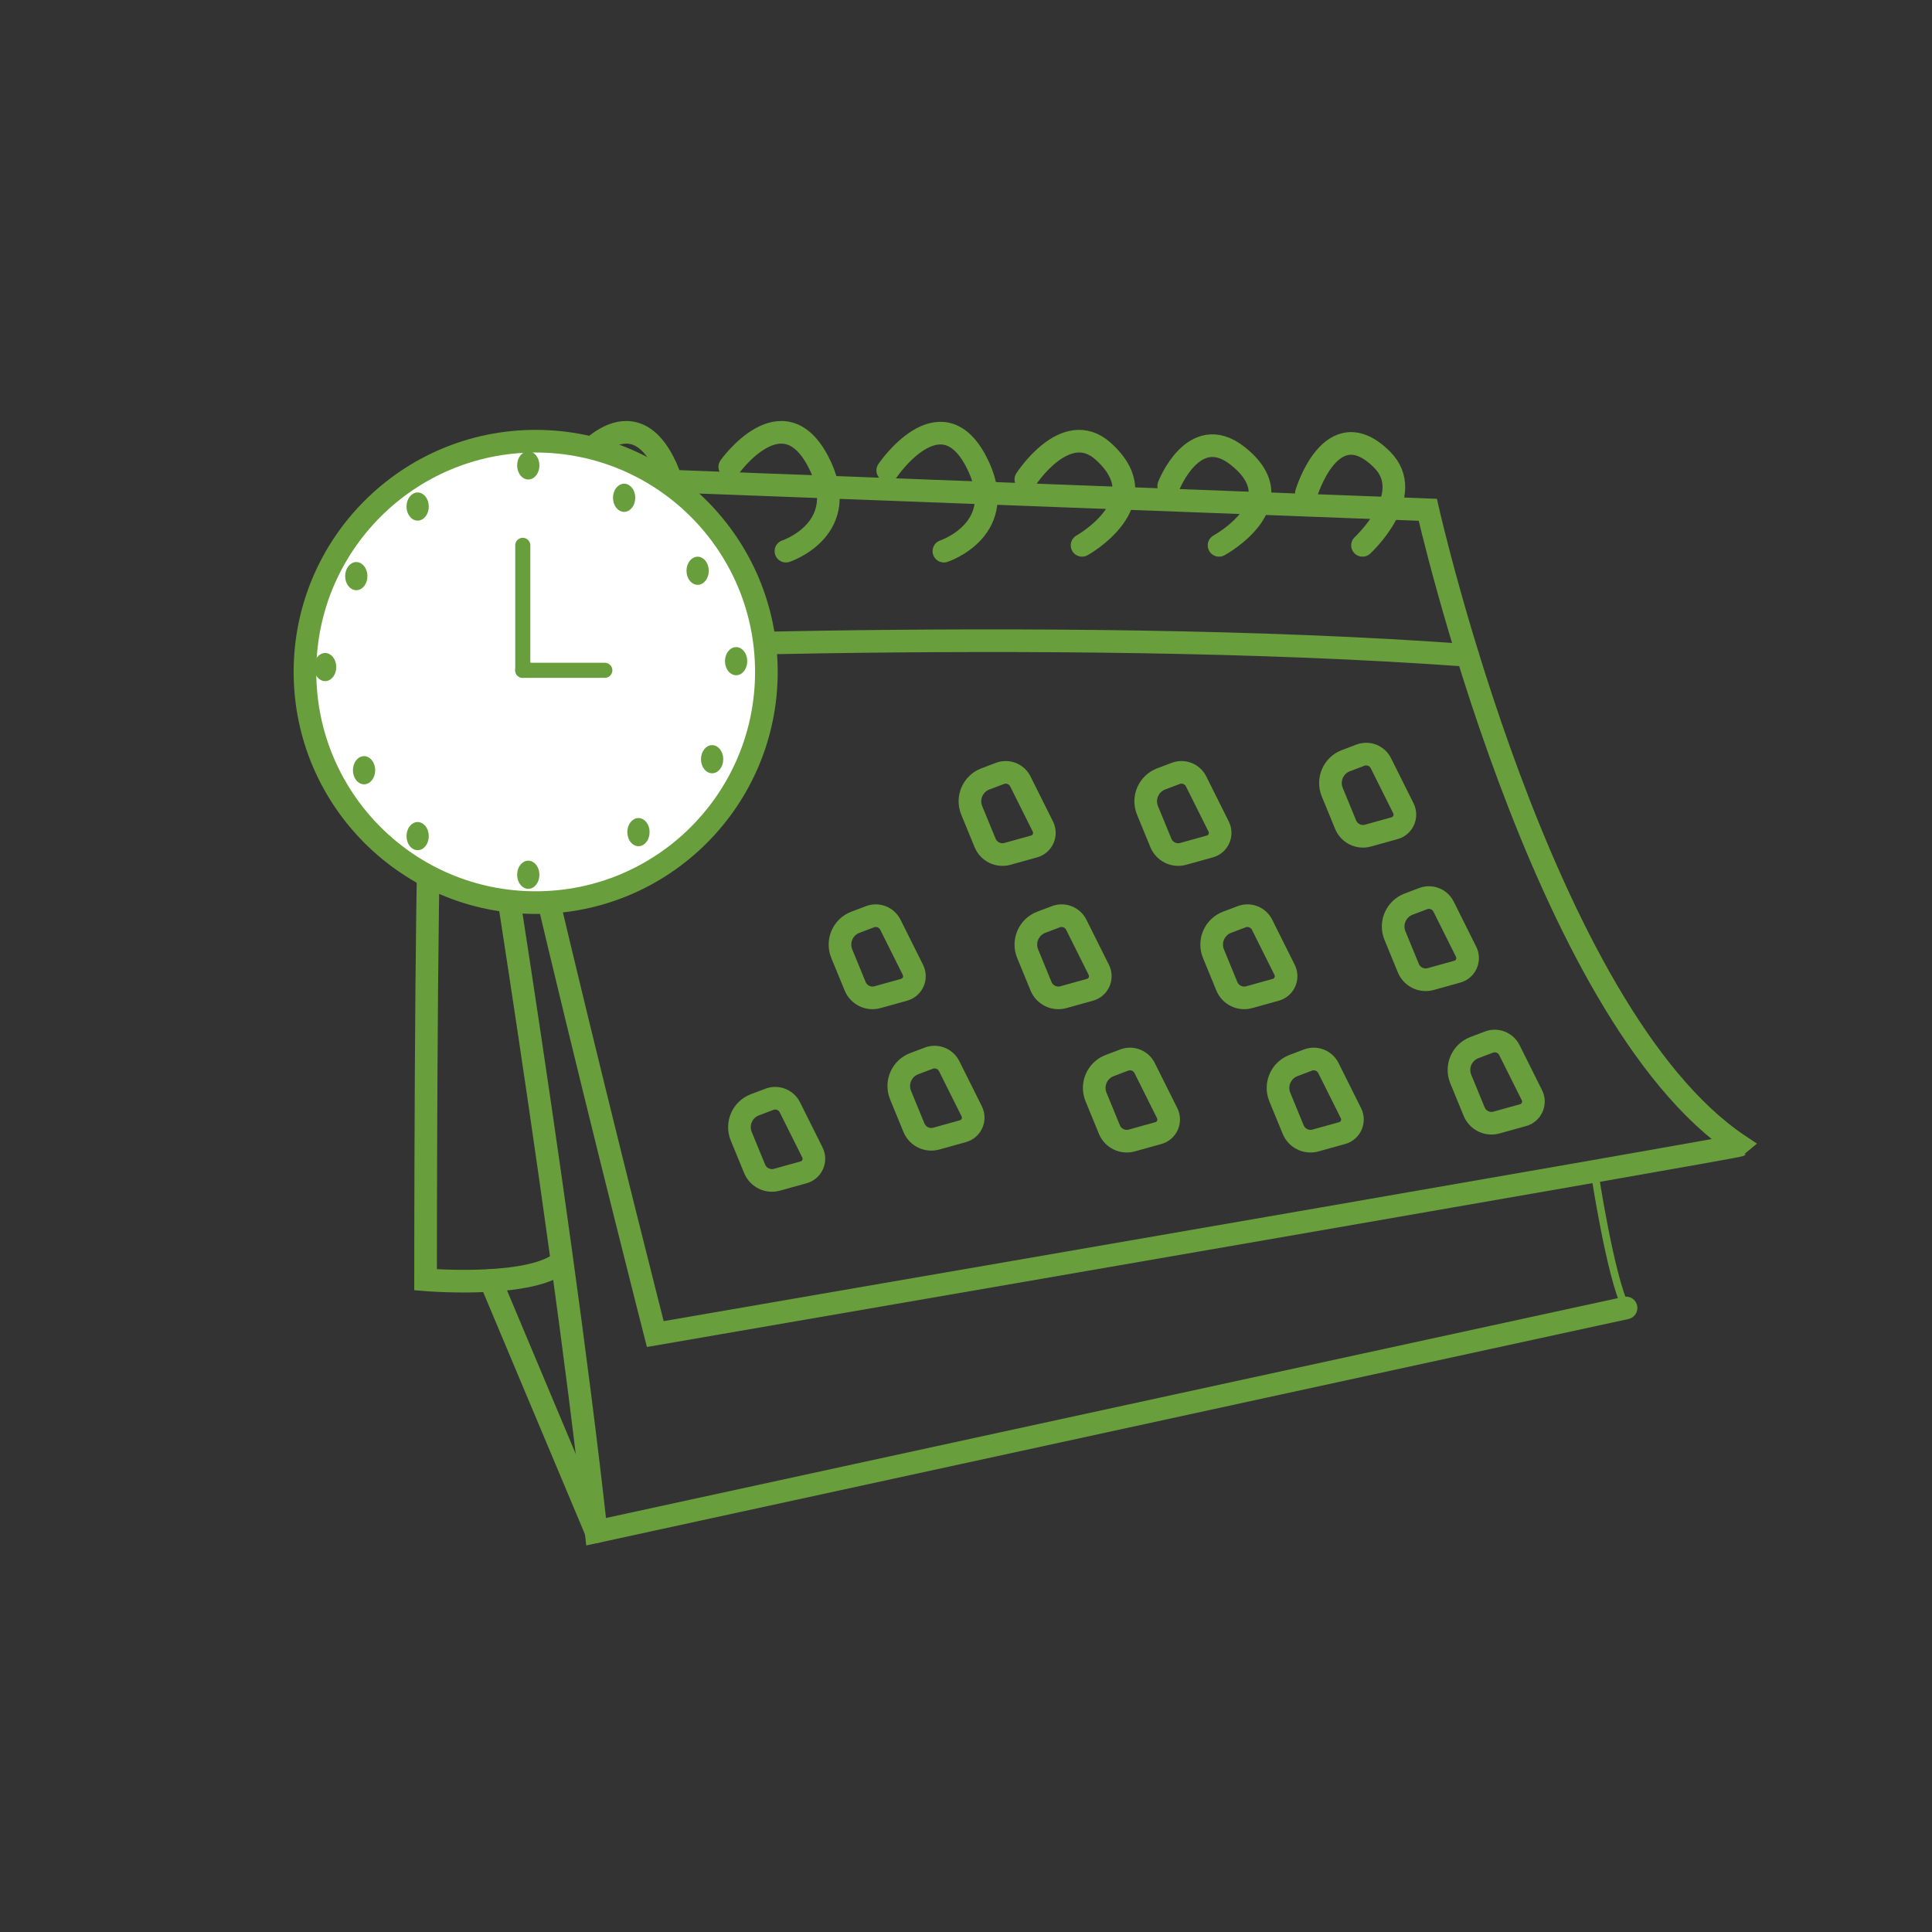 <?xml version="1.0" encoding="utf-8"?>
<!-- Generator: Adobe Illustrator 24.0.1, SVG Export Plug-In . SVG Version: 6.00 Build 0)  -->
<svg version="1.1" id="Layer_1" xmlns="http://www.w3.org/2000/svg" xmlns:xlink="http://www.w3.org/1999/xlink" x="0px" y="0px"
	 viewBox="0 0 256 256" style="enable-background:new 0 0 256 256;" xml:space="preserve">
<rect x="0" y="0" width="256" height="256" fill="#333333" stroke="none"/>
<style type="text/css">
	.st0{fill:none;stroke:#699E3C;stroke-width:3;stroke-linecap:round;stroke-miterlimit:10;}
	.st1{fill:none;stroke:#699E3C;stroke-linecap:round;stroke-miterlimit:10;}
	.st2{fill:#FFFFFF;stroke:#699E3C;stroke-width:3;stroke-miterlimit:10;}
	.st3{fill:none;stroke:#699E3C;stroke-width:2;stroke-linecap:round;stroke-miterlimit:10;}
	.st4{fill:#699E3C;stroke:#699E3C;stroke-width:0.25;stroke-miterlimit:10;}
</style>
<g>
	<g>
		<path class="st0" d="M62.51,62.76l126.68,4.79c0,0,15.06,66.76,41.26,84.22c-0.06,0.06-7.59,1.4-19.17,3.43
			c-39.11,6.85-124.45,21.57-124.45,21.57S61.14,76.29,61.14,62.76H62.51z"/>
		<path class="st1" d="M211.27,155.21c0,0,2.1,13.99,4.19,18.1"/>
		<path class="st0" d="M215.46,173.31L78.99,202.96C73.98,157.39,62.55,88.57,62.55,88.57l-1.41-25.81c0,0-3.9,39.16-4.11,42.88
			c-0.64,11.56-0.64,63.94-0.64,63.94s12.33,1.03,17.2-1.8"/>
		<line class="st0" x1="65" y1="169.66" x2="78.99" y2="202.96"/>
		<line class="st1" x1="65.16" y1="86.33" x2="65.16" y2="86.33"/>
		<path class="st0" d="M65.16,86.33c0,0,74.17-3.54,129.31,0.51"/>
		<path class="st0" d="M76.16,61.86c0,0,6.93-9.76,11.68-0.77c4.75,8.98-4.24,11.94-4.24,11.94"/>
		<path class="st0" d="M96.7,61.86c0,0,6.93-9.76,11.68-0.77c4.75,8.98-4.24,11.94-4.24,11.94"/>
		<path class="st0" d="M117.63,62.33c0,0,6.93-10.23,11.68-1.24c4.75,8.98-4.24,11.94-4.24,11.94"/>
		<path class="st0" d="M135.93,63.53c0,0,5.24-8.17,10.21-3.77c7.6,6.74-2.76,12.5-2.76,12.5"/>
		<path class="st0" d="M154.86,64.39c0,0,3.3-8.52,9.07-4.03c8.02,6.24-2.4,11.9-2.4,11.9"/>
		<path class="st0" d="M173.1,65.36c0,0,3.31-11.14,10.01-4.48c4.71,4.67-2.57,11.38-2.57,11.38"/>
		<g>
			<path class="st0" d="M128.76,107.38l1.77,4.31c0.48,1.17,1.76,1.79,2.97,1.45l3.52-0.98c1.13-0.31,1.69-1.58,1.17-2.63
				l-2.99-5.99c-0.5-0.99-1.66-1.45-2.7-1.06l-1.93,0.73C128.9,103.84,128.08,105.73,128.76,107.38z"/>
			<path class="st0" d="M152.05,107.38l1.77,4.31c0.48,1.17,1.76,1.79,2.97,1.45l3.52-0.98c1.13-0.31,1.69-1.58,1.17-2.63
				l-2.99-5.99c-0.5-0.99-1.66-1.45-2.7-1.06l-1.93,0.73C152.19,103.84,151.37,105.73,152.05,107.38z"/>
			<path class="st0" d="M176.53,104.96l1.77,4.31c0.48,1.17,1.76,1.79,2.97,1.45l3.52-0.98c1.13-0.31,1.69-1.58,1.17-2.63
				l-2.99-5.99c-0.5-0.99-1.66-1.45-2.7-1.06l-1.93,0.73C176.67,101.42,175.85,103.31,176.53,104.96z"/>
			<path class="st0" d="M184.84,123.97l1.77,4.31c0.48,1.17,1.76,1.79,2.97,1.45l3.52-0.98c1.13-0.31,1.69-1.58,1.17-2.63
				l-2.99-5.99c-0.5-0.99-1.66-1.45-2.7-1.06l-1.93,0.73C184.98,120.43,184.16,122.32,184.84,123.97z"/>
			<path class="st0" d="M160.79,126.37l1.77,4.31c0.48,1.17,1.76,1.79,2.97,1.45l3.52-0.98c1.13-0.31,1.69-1.58,1.17-2.63
				l-2.99-5.99c-0.5-0.99-1.66-1.45-2.7-1.06l-1.93,0.73C160.93,122.83,160.11,124.72,160.79,126.37z"/>
			<path class="st0" d="M136.17,126.37l1.77,4.31c0.48,1.17,1.76,1.79,2.97,1.45l3.52-0.98c1.13-0.31,1.69-1.58,1.17-2.63
				l-2.99-5.99c-0.5-0.99-1.66-1.45-2.7-1.06l-1.93,0.73C136.31,122.83,135.49,124.72,136.17,126.37z"/>
			<path class="st0" d="M111.54,126.37l1.77,4.31c0.48,1.17,1.76,1.79,2.97,1.45l3.52-0.98c1.13-0.31,1.69-1.58,1.17-2.63
				l-2.99-5.99c-0.5-0.99-1.66-1.45-2.7-1.06l-1.93,0.73C111.68,122.83,110.86,124.72,111.54,126.37z"/>
			<path class="st0" d="M98.22,150.56l1.77,4.31c0.48,1.17,1.76,1.79,2.97,1.45l3.52-0.98c1.13-0.31,1.69-1.58,1.17-2.63l-2.99-5.99
				c-0.5-0.99-1.66-1.45-2.7-1.06l-1.93,0.73C98.36,147.02,97.54,148.9,98.22,150.56z"/>
			<path class="st0" d="M119.33,145.11l1.77,4.31c0.48,1.17,1.76,1.79,2.97,1.45l3.52-0.98c1.13-0.31,1.69-1.58,1.17-2.63
				l-2.99-5.99c-0.5-0.99-1.66-1.45-2.7-1.06l-1.93,0.73C119.47,141.57,118.65,143.46,119.33,145.11z"/>
			<path class="st0" d="M145.23,145.36l1.77,4.31c0.48,1.17,1.76,1.79,2.97,1.45l3.52-0.98c1.13-0.31,1.69-1.58,1.17-2.63
				l-2.99-5.99c-0.5-0.99-1.66-1.45-2.7-1.06l-1.93,0.73C145.37,141.82,144.55,143.71,145.23,145.36z"/>
			<path class="st0" d="M169.58,145.36l1.77,4.31c0.48,1.17,1.76,1.79,2.97,1.45l3.52-0.98c1.13-0.31,1.69-1.58,1.17-2.63
				l-2.99-5.99c-0.5-0.99-1.66-1.45-2.7-1.06l-1.93,0.73C169.73,141.82,168.9,143.71,169.58,145.36z"/>
			<path class="st0" d="M193.56,142.98l1.77,4.31c0.48,1.17,1.76,1.79,2.97,1.45l3.52-0.98c1.13-0.31,1.69-1.58,1.17-2.63
				l-2.99-5.99c-0.5-0.99-1.66-1.45-2.7-1.06l-1.93,0.73C193.7,139.44,192.88,141.33,193.56,142.98z"/>
		</g>
		<circle class="st2" cx="70.98" cy="89.03" r="30.57"/>
		<line class="st3" x1="69.27" y1="72.26" x2="69.27" y2="88.82"/>
		<line class="st3" x1="80.14" y1="88.82" x2="69.27" y2="88.82"/>
	</g>
	<ellipse class="st4" cx="70" cy="61.67" rx="1.35" ry="1.74"/>
	<ellipse class="st4" cx="97.54" cy="87.61" rx="1.35" ry="1.74"/>
	<ellipse class="st4" cx="70" cy="115.91" rx="1.35" ry="1.74"/>
	<ellipse class="st4" cx="43.08" cy="88.39" rx="1.35" ry="1.74"/>
	<ellipse class="st4" cx="47.21" cy="76.34" rx="1.35" ry="1.74"/>
	<ellipse class="st4" cx="82.7" cy="65.96" rx="1.35" ry="1.74"/>
	<ellipse class="st4" cx="92.44" cy="75.63" rx="1.35" ry="1.74"/>
	<ellipse class="st4" cx="94.36" cy="100.6" rx="1.35" ry="1.74"/>
	<ellipse class="st4" cx="55.34" cy="110.79" rx="1.35" ry="1.74"/>
	<ellipse class="st4" cx="48.24" cy="102.06" rx="1.35" ry="1.74"/>
	<ellipse class="st4" cx="84.6" cy="110.26" rx="1.35" ry="1.74"/>
	<ellipse class="st4" cx="55.34" cy="67.12" rx="1.35" ry="1.74"/>
</g>
</svg>
